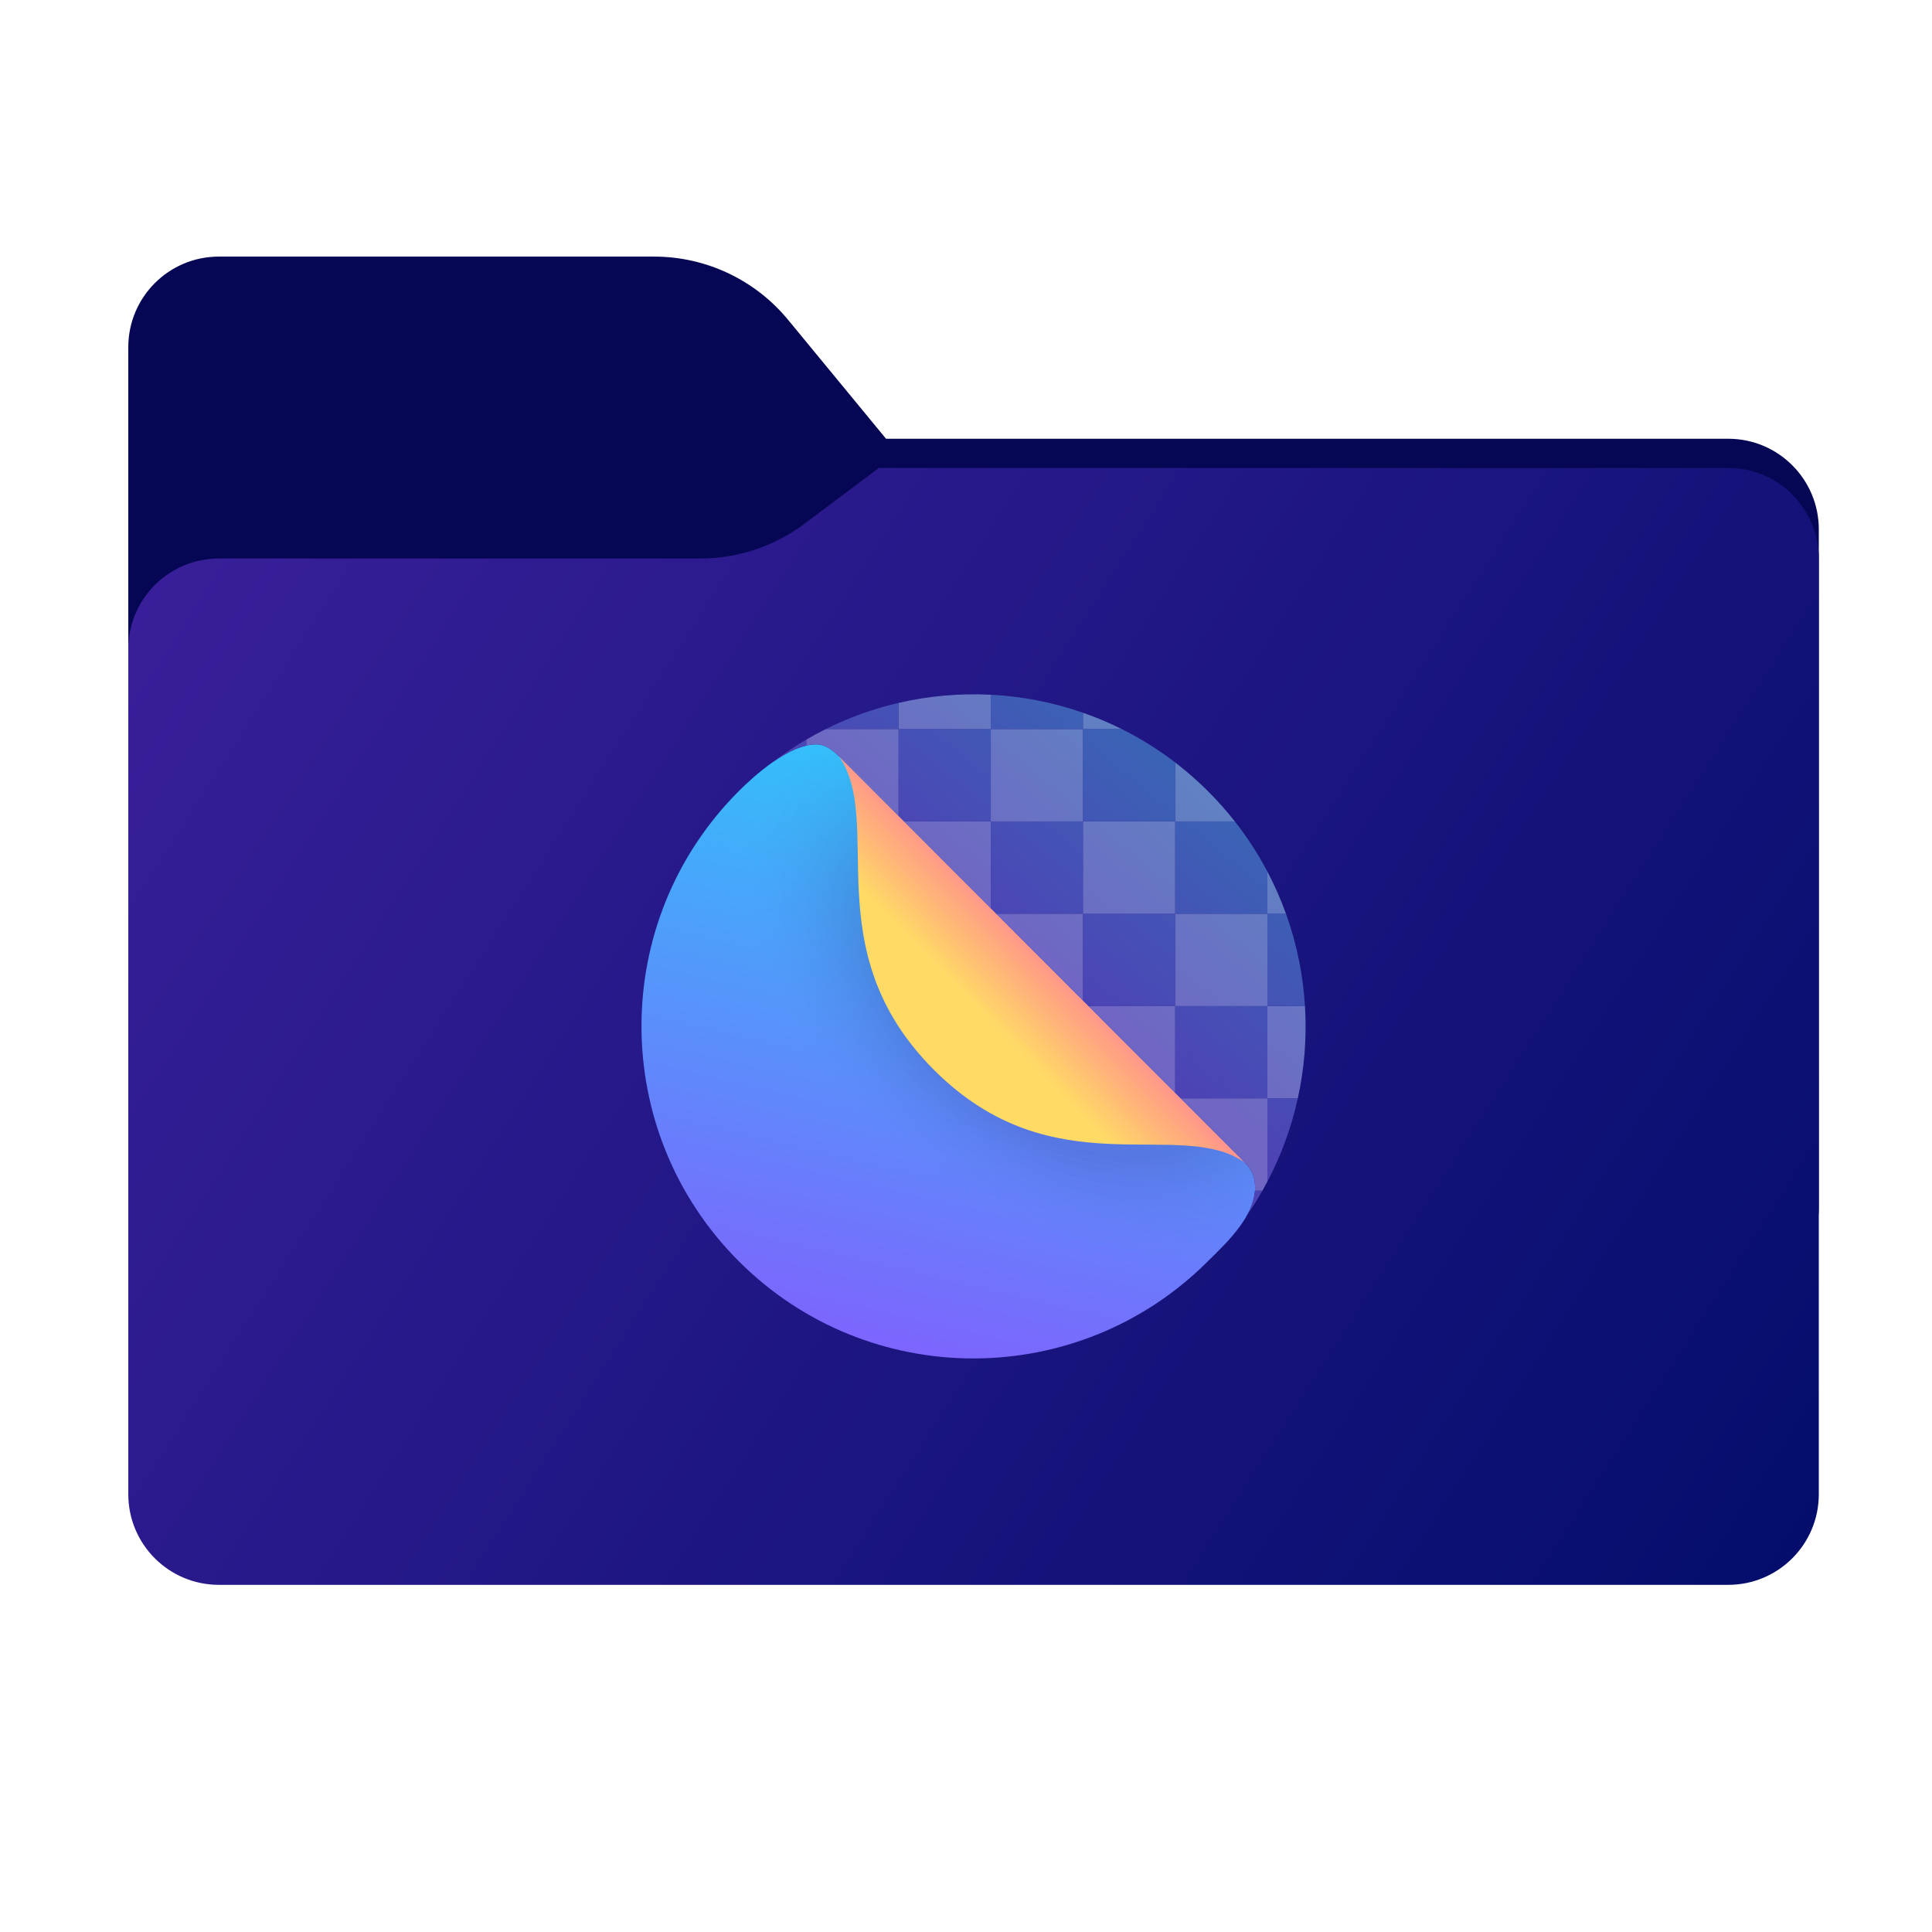 <svg width="256" height="256" viewBox="0 0 256 256" fill="none" xmlns="http://www.w3.org/2000/svg">
<path fill-rule="evenodd" clip-rule="evenodd" d="M104.425 42.378C100.056 37.073 93.544 34 86.671 34H29C22.373 34 17 39.373 17 46V58.137V68.2V160C17 166.627 22.373 172 29 172H229C235.627 172 241 166.627 241 160V70.137C241 63.51 235.627 58.137 229 58.137H117.404L104.425 42.378Z" fill="#050654"/>
<mask id="mask0_758_21278" style="mask-type:alpha" maskUnits="userSpaceOnUse" x="17" y="34" width="224" height="138">
<path fill-rule="evenodd" clip-rule="evenodd" d="M104.425 42.378C100.056 37.073 93.544 34 86.671 34H29C22.373 34 17 39.373 17 46V58.137V68.2V160C17 166.627 22.373 172 29 172H229C235.627 172 241 166.627 241 160V70.137C241 63.51 235.627 58.137 229 58.137H117.404L104.425 42.378Z" fill="url(#paint0_linear_758_21278)"/>
</mask>
<g mask="url(#mask0_758_21278)">
<g style="mix-blend-mode:multiply" filter="url(#filter0_f_758_21278)">
<path fill-rule="evenodd" clip-rule="evenodd" d="M92.789 74C97.764 74 102.605 72.387 106.586 69.402L116.459 62H229C235.627 62 241 67.373 241 74V108V160C241 166.627 235.627 172 229 172H29C22.373 172 17 166.627 17 160L17 108V86C17 79.373 22.373 74 29 74H87H92.789Z" fill="black" fill-opacity="0.3"/>
</g>
</g>
<g filter="url(#filter1_ii_758_21278)">
<path fill-rule="evenodd" clip-rule="evenodd" d="M92.789 74C97.764 74 102.605 72.387 106.586 69.402L116.459 62H229C235.627 62 241 67.373 241 74V108V198C241 204.627 235.627 210 229 210H29C22.373 210 17 204.627 17 198L17 108V86C17 79.373 22.373 74 29 74H87H92.789Z" fill="url(#paint1_linear_758_21278)"/>
</g>
<path d="M111.493 100.529C110.562 99.597 109.509 98.641 108.192 98.631C104.586 98.604 99.983 102.736 97.879 104.842C80.707 122.035 80.707 149.912 97.879 167.105C115.052 184.299 142.895 184.299 160.067 167.105C162.356 164.814 167.278 160.45 166.141 155.993C165.926 155.153 165.36 154.46 164.747 153.847L111.493 100.529Z" fill="url(#paint2_linear_758_21278)"/>
<path d="M111.493 100.529C110.562 99.597 109.509 98.641 108.192 98.631C104.586 98.604 99.983 102.736 97.879 104.842C80.707 122.035 80.707 149.912 97.879 167.105C115.052 184.299 142.895 184.299 160.067 167.105C162.356 164.814 167.278 160.45 166.141 155.993C165.926 155.153 165.36 154.46 164.747 153.847L111.493 100.529Z" fill="url(#paint3_radial_758_21278)"/>
<path d="M164.95 154.05C156.248 147.945 139.625 157.654 123.749 141.759C107.873 125.864 117.314 108.963 111.137 100.172L164.95 154.05Z" fill="url(#paint4_linear_758_21278)"/>
<path fill-rule="evenodd" clip-rule="evenodd" d="M143.501 94.441C139.542 93.062 135.425 92.267 131.283 92.056V96.608H119.066V93.136C115.751 93.905 112.509 95.062 109.41 96.608H119.066V108.109L119.797 108.841H131.284L131.283 120.341L132.015 121.073H143.501V132.574L144.232 133.306H155.719V144.807L156.45 145.539H167.936V156.561C169.787 153.049 171.132 149.338 171.968 145.539H167.936V133.306H172.917C172.662 129.155 171.823 125.032 170.399 121.073H167.936V115.489C166.718 113.177 165.28 110.95 163.623 108.841H155.719V101.03C153.476 99.311 151.105 97.837 148.643 96.608H143.501V94.441ZM143.501 108.841H131.284L131.283 96.608H143.501V108.841ZM155.719 121.073V133.306H167.936V121.073H155.719ZM155.719 121.073V108.841H143.501V121.073H155.719Z" fill="url(#paint5_linear_758_21278)"/>
<path d="M166.293 157.771H167.275C166.648 158.876 165.968 159.96 165.238 161.018C165.81 159.981 166.209 158.888 166.293 157.771Z" fill="url(#paint6_linear_758_21278)"/>
<path d="M102.33 101.034C103.786 99.918 105.295 98.906 106.848 97.996V98.791C105.36 99.138 103.784 100.011 102.33 101.034Z" fill="url(#paint7_linear_758_21278)"/>
<path d="M131.284 92.058C127.192 91.848 123.076 92.209 119.066 93.138V96.61H109.411C108.545 97.042 107.69 97.505 106.848 97.998V98.792C107.307 98.685 107.757 98.627 108.192 98.631C109.509 98.641 110.562 99.597 111.493 100.529L119.066 108.111V96.61H131.284L131.283 108.843H119.797L131.284 120.343L131.283 108.843H143.501V121.075H132.015L143.501 132.576V121.075H155.719V133.308H144.232L155.719 144.808V133.308H167.936V145.54H156.45L164.746 153.847C165.359 154.46 165.925 155.153 166.14 155.993C166.292 156.59 166.336 157.185 166.292 157.773H167.274C167.502 157.373 167.722 156.969 167.936 156.563V145.54H171.967C172.851 141.52 173.168 137.4 172.917 133.308H167.936V121.075H170.398C169.712 119.171 168.892 117.304 167.936 115.49V121.075H155.719V108.843H163.622C162.548 107.475 161.38 106.156 160.121 104.895C158.721 103.493 157.25 102.206 155.719 101.032V108.843H143.501V96.61H148.643C146.967 95.774 145.25 95.051 143.501 94.443V96.61H131.284V92.058Z" fill="url(#paint8_linear_758_21278)"/>
<defs>
<filter id="filter0_f_758_21278" x="-20" y="25" width="298" height="184" filterUnits="userSpaceOnUse" color-interpolation-filters="sRGB">
<feFlood flood-opacity="0" result="BackgroundImageFix"/>
<feBlend mode="normal" in="SourceGraphic" in2="BackgroundImageFix" result="shape"/>
<feGaussianBlur stdDeviation="18.5" result="effect1_foregroundBlur_758_21278"/>
</filter>
<filter id="filter1_ii_758_21278" x="17" y="62" width="224" height="148" filterUnits="userSpaceOnUse" color-interpolation-filters="sRGB">
<feFlood flood-opacity="0" result="BackgroundImageFix"/>
<feBlend mode="normal" in="SourceGraphic" in2="BackgroundImageFix" result="shape"/>
<feColorMatrix in="SourceAlpha" type="matrix" values="0 0 0 0 0 0 0 0 0 0 0 0 0 0 0 0 0 0 127 0" result="hardAlpha"/>
<feOffset dy="4"/>
<feComposite in2="hardAlpha" operator="arithmetic" k2="-1" k3="1"/>
<feColorMatrix type="matrix" values="0 0 0 0 1 0 0 0 0 1 0 0 0 0 1 0 0 0 0.25 0"/>
<feBlend mode="normal" in2="shape" result="effect1_innerShadow_758_21278"/>
<feColorMatrix in="SourceAlpha" type="matrix" values="0 0 0 0 0 0 0 0 0 0 0 0 0 0 0 0 0 0 127 0" result="hardAlpha"/>
<feOffset dy="-4"/>
<feComposite in2="hardAlpha" operator="arithmetic" k2="-1" k3="1"/>
<feColorMatrix type="matrix" values="0 0 0 0 0 0 0 0 0 0 0 0 0 0 0 0 0 0 0.9 0"/>
<feBlend mode="soft-light" in2="effect1_innerShadow_758_21278" result="effect2_innerShadow_758_21278"/>
</filter>
<linearGradient id="paint0_linear_758_21278" x1="17" y1="34" x2="197.768" y2="215.142" gradientUnits="userSpaceOnUse">
<stop stop-color="#05815D"/>
<stop offset="1" stop-color="#0C575F"/>
</linearGradient>
<linearGradient id="paint1_linear_758_21278" x1="23.5" y1="70.5" x2="241" y2="210" gradientUnits="userSpaceOnUse">
<stop stop-color="#381F99"/>
<stop offset="1" stop-color="#030D6B"/>
</linearGradient>
<linearGradient id="paint2_linear_758_21278" x1="102.564" y1="237.162" x2="145.069" y2="54.977" gradientUnits="userSpaceOnUse">
<stop stop-color="#B71DFF"/>
<stop offset="1" stop-color="#02FCF8"/>
</linearGradient>
<radialGradient id="paint3_radial_758_21278" cx="0" cy="0" r="1" gradientUnits="userSpaceOnUse" gradientTransform="translate(140.592 129.942) rotate(-53.723) scale(42.39 63.41)">
<stop offset="0.461" stop-color="#2D0753" stop-opacity="0.15"/>
<stop offset="0.737" stop-color="#5182ED" stop-opacity="0"/>
</radialGradient>
<linearGradient id="paint4_linear_758_21278" x1="140.019" y1="126.104" x2="128.3" y2="137.58" gradientUnits="userSpaceOnUse">
<stop stop-color="#FF8898"/>
<stop offset="0.218" stop-color="#FFA183"/>
<stop offset="0.787" stop-color="#FFDB65"/>
</linearGradient>
<linearGradient id="paint5_linear_758_21278" x1="157.917" y1="104.31" x2="137.719" y2="128.881" gradientUnits="userSpaceOnUse">
<stop stop-color="#3B63B5"/>
<stop offset="1" stop-color="#4D43B5"/>
</linearGradient>
<linearGradient id="paint6_linear_758_21278" x1="157.917" y1="104.31" x2="137.719" y2="128.881" gradientUnits="userSpaceOnUse">
<stop stop-color="#3B63B5"/>
<stop offset="1" stop-color="#4D43B5"/>
</linearGradient>
<linearGradient id="paint7_linear_758_21278" x1="157.917" y1="104.31" x2="137.719" y2="128.881" gradientUnits="userSpaceOnUse">
<stop stop-color="#3B63B5"/>
<stop offset="1" stop-color="#4D43B5"/>
</linearGradient>
<linearGradient id="paint8_linear_758_21278" x1="159.468" y1="103.794" x2="139.789" y2="127.33" gradientUnits="userSpaceOnUse">
<stop stop-color="#6082C3"/>
<stop offset="1" stop-color="#6F67C3"/>
</linearGradient>
</defs>
</svg>
